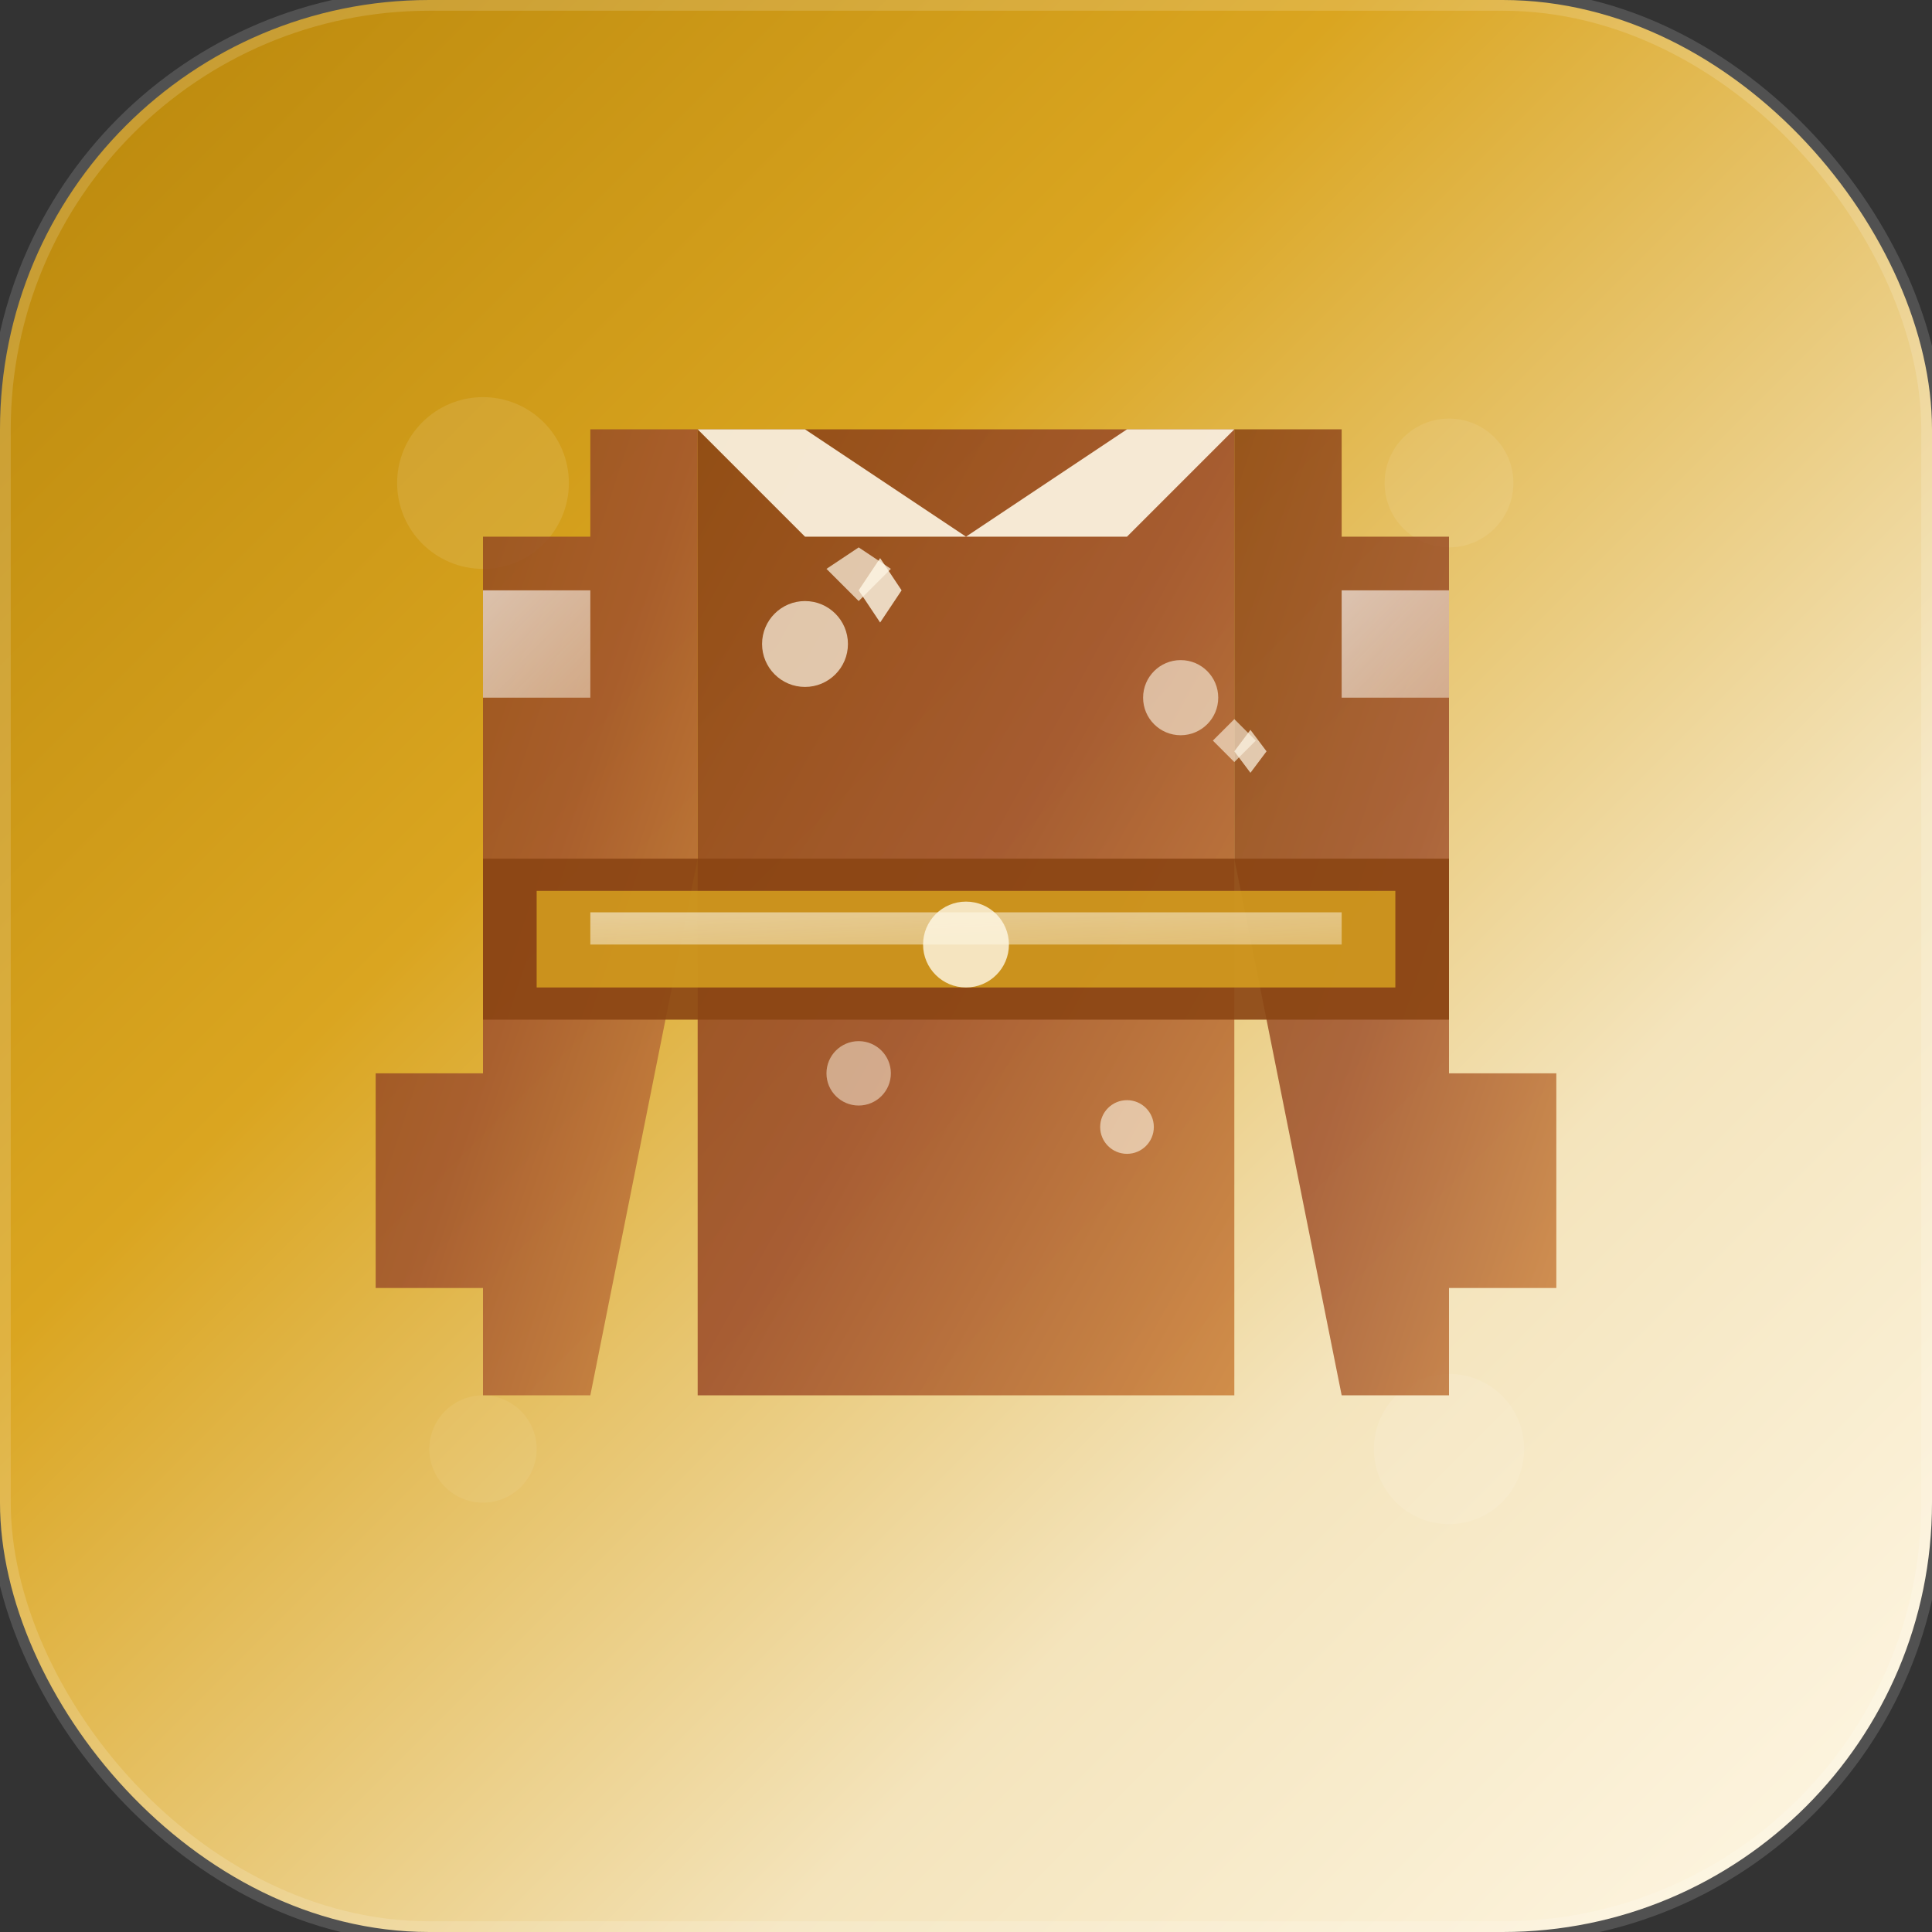 <svg xmlns="http://www.w3.org/2000/svg" viewBox="0 0 180 180" width="180" height="180">
  <rect x="0" y="0" width="180" height="180" fill="#333333" stroke="none"/>
  <!-- 金色の背景 -->
  <rect width="180" height="180" rx="40" fill="url(#goldGradient)"/>
  
  <!-- グラデーション定義 -->
  <defs>
    <linearGradient id="goldGradient" x1="0%" y1="0%" x2="100%" y2="100%">
      <stop offset="0%" style="stop-color:#b8860b;stop-opacity:1" />
      <stop offset="35%" style="stop-color:#daa520;stop-opacity:1" />
      <stop offset="70%" style="stop-color:#f4e4bc;stop-opacity:1" />
      <stop offset="100%" style="stop-color:#fff8e7;stop-opacity:1" />
    </linearGradient>
    <linearGradient id="kimonoGradient" x1="0%" y1="0%" x2="100%" y2="100%">
      <stop offset="0%" style="stop-color:#8b4513;stop-opacity:1" />
      <stop offset="50%" style="stop-color:#a0522d;stop-opacity:1" />
      <stop offset="100%" style="stop-color:#cd853f;stop-opacity:1" />
    </linearGradient>
    <linearGradient id="whiteFade" x1="0%" y1="0%" x2="100%" y2="100%">
      <stop offset="0%" style="stop-color:#ffffff;stop-opacity:0.9" />
      <stop offset="100%" style="stop-color:#fff8e7;stop-opacity:0.7" />
    </linearGradient>
  </defs>
  
  <!-- 装飾的な背景パターン -->
  <circle cx="45" cy="45" r="8" fill="rgba(255,255,255,0.1)"/>
  <circle cx="135" cy="45" r="6" fill="rgba(255,255,255,0.08)"/>
  <circle cx="45" cy="135" r="5" fill="rgba(255,255,255,0.06)"/>
  <circle cx="135" cy="135" r="7" fill="rgba(255,255,255,0.09)"/>
  
  <!-- 着物のシルエット（大きめ） -->
  <g transform="translate(90,90)">
    <!-- 着物本体 -->
    <path d="M-35,-50 L-25,-50 L-25,-10 L-35,40 L-45,40 L-45,30 L-55,30 L-55,10 L-45,10 L-45,-40 L-35,-40 Z" 
          fill="url(#kimonoGradient)" opacity="0.85"/>
    <path d="M35,-50 L25,-50 L25,-10 L35,40 L45,40 L45,30 L55,30 L55,10 L45,10 L45,-40 L35,-40 Z" 
          fill="url(#kimonoGradient)" opacity="0.85"/>
    
    <!-- 着物の中央部分 -->
    <rect x="-25" y="-50" width="50" height="90" fill="url(#kimonoGradient)" opacity="0.9"/>
    
    <!-- 帯（大きめ） -->
    <rect x="-45" y="-10" width="90" height="15" fill="#8b4513" opacity="0.9"/>
    <rect x="-40" y="-7" width="80" height="9" fill="#daa520" opacity="0.8"/>
    
    <!-- 帯の装飾 -->
    <rect x="-35" y="-5" width="70" height="3" fill="url(#whiteFade)" opacity="0.6"/>
    <circle cx="0" cy="-2" r="4" fill="#fff8e7" opacity="0.8"/>
    
    <!-- 襟 -->
    <path d="M-25,-50 L-15,-40 L15,-40 L25,-50 L15,-50 L0,-40 L-15,-50 Z" 
          fill="#fff8e7" opacity="0.9"/>
    
    <!-- 袖の装飾 -->
    <path d="M-45,-35 L-35,-35 L-35,-25 L-45,-25 Z" fill="url(#whiteFade)" opacity="0.7"/>
    <path d="M45,-35 L35,-35 L35,-25 L45,-25 Z" fill="url(#whiteFade)" opacity="0.7"/>
    
    <!-- 装飾的な花模様（大きめ） -->
    <circle cx="-15" cy="-30" r="4" fill="#fff8e7" opacity="0.7"/>
    <circle cx="20" cy="-25" r="3.5" fill="#fff8e7" opacity="0.6"/>
    <circle cx="-10" cy="10" r="3" fill="#fff8e7" opacity="0.5"/>
    <circle cx="15" cy="15" r="2.5" fill="#fff8e7" opacity="0.6"/>
    
    <!-- 桜の花びら -->
    <g transform="translate(-10,-35)">
      <path d="M0,0 L2,-3 L4,0 L2,3 Z" fill="#fff8e7" opacity="0.8"/>
      <path d="M-3,-2 L0,-4 L3,-2 L0,1 Z" fill="#fff8e7" opacity="0.7"/>
    </g>
    
    <g transform="translate(25,-20)">
      <path d="M0,0 L1.5,-2 L3,0 L1.5,2 Z" fill="#fff8e7" opacity="0.7"/>
      <path d="M-2,-1 L0,-3 L2,-1 L0,1 Z" fill="#fff8e7" opacity="0.6"/>
    </g>
  </g>
  
  <!-- 外枠の装飾 -->
  <rect x="0" y="0" width="180" height="180" rx="40" fill="none" 
        stroke="rgba(255,255,255,0.15)" stroke-width="2"/>
</svg>